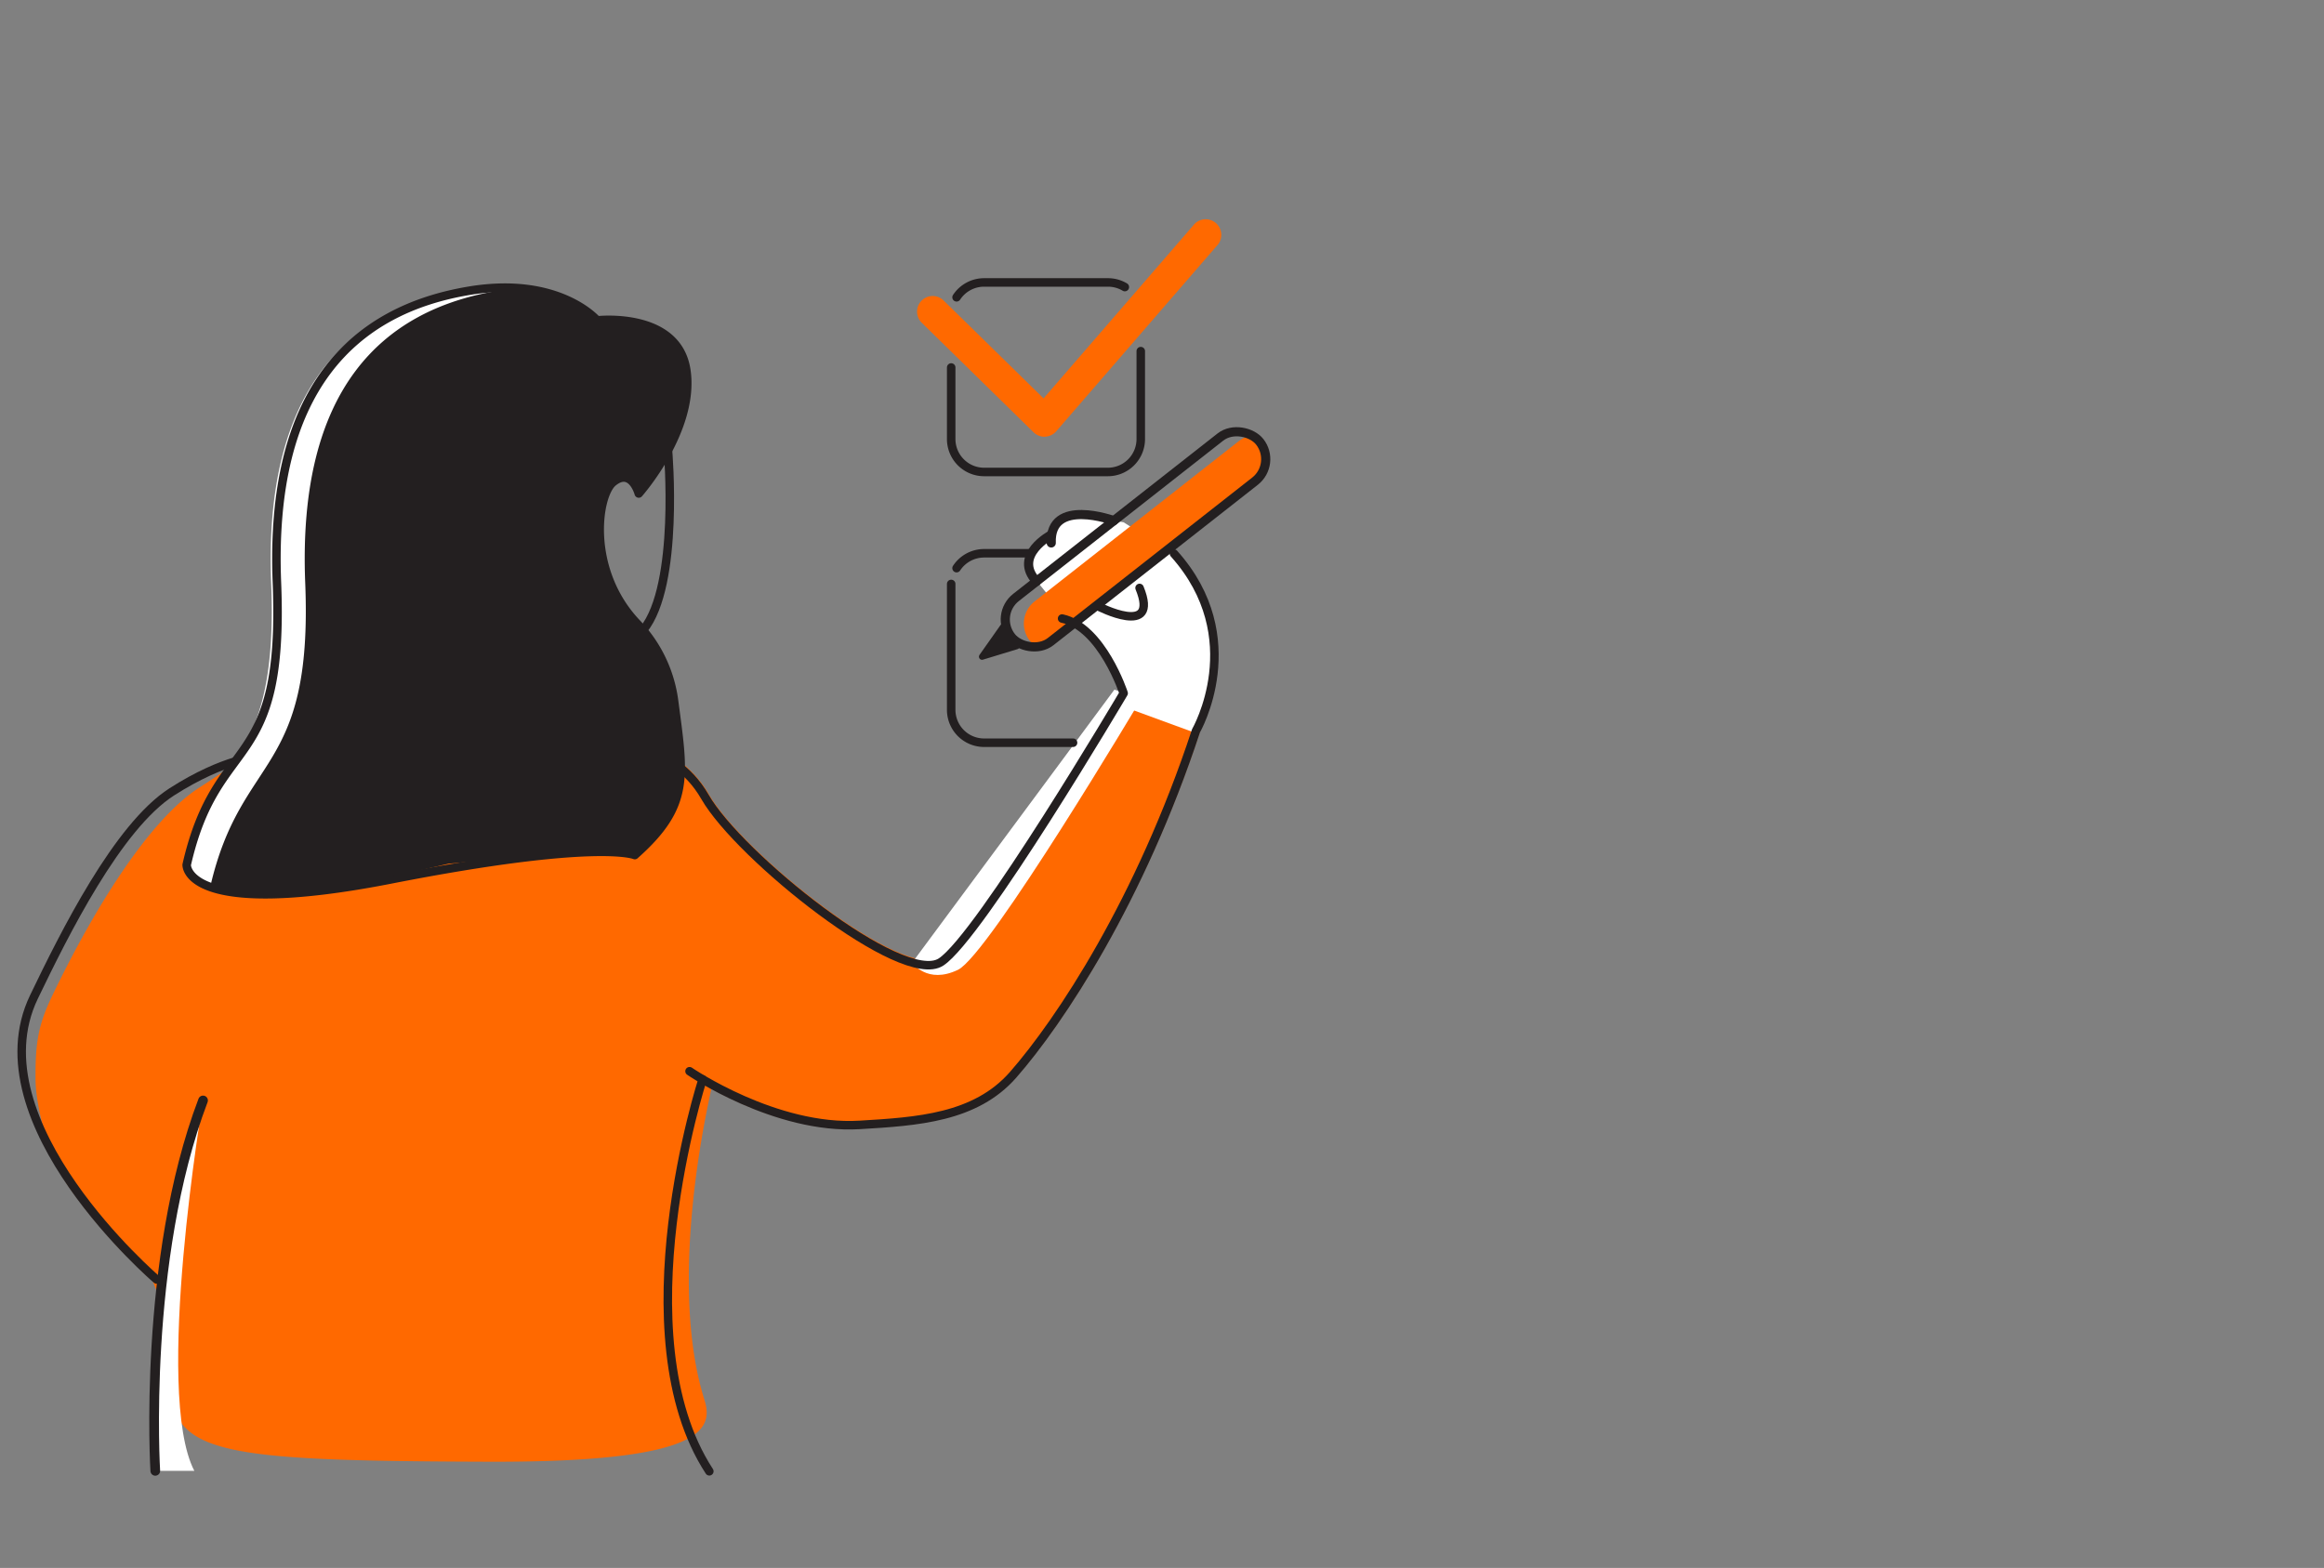 <svg id="Layer_1" data-name="Layer 1" xmlns="http://www.w3.org/2000/svg" viewBox="0 0 1002.76 676.63"><rect x="0" y="0" width="1002.76" height="676.63" fill="#808080" stroke="none"/><defs><style>.cls-1{fill:#ff6900;}.cls-2{fill:#fff;}.cls-3,.cls-4,.cls-6,.cls-7,.cls-8{fill:none;}.cls-3,.cls-4,.cls-5,.cls-6{stroke:#231f20;}.cls-3,.cls-4,.cls-5,.cls-6,.cls-8{stroke-linecap:round;stroke-linejoin:round;}.cls-3{stroke-width:4.18px;}.cls-4{stroke-width:3.67px;}.cls-5,.cls-9{fill:#231f20;}.cls-5{stroke-width:2.68px;}.cls-6{stroke-width:3.95px;}.cls-8{stroke:#fff;stroke-width:0;}</style></defs><path class="cls-1" d="M483.57,301.29l-33.48,50.57c-28.95,45.4-40.52,58.5-45.12,61.49-2,1.3-5.19,1.42-9.5.38-25.06-6.05-77.17-49.21-89.65-71a47.74,47.74,0,0,0-28.67-22.13,22.52,22.52,0,0,0-6.87-.9l-154.57,2.5-7,2.6h0a18.86,18.86,0,0,0-4.64,2.76c-3.12,2.23-8.17,6-18.07,12.33-21.88,14-45.74,53-63.2,89.27-6.15,12.77-7.61,20.2-7.46,36.88.1,10.07,4.8,32.31,14.5,46.24a246.43,246.43,0,0,0,36.06,40.54L73.07,571c-1.06,54.69-7,59.37,138,59.8,91.17.27,97.06-13.45,92.9-26.64-14.71-46.67-1.51-114.31,3-134.35,12.84,7,35.73,17.31,59.37,17.31,1.57,0,3.14,0,4.71-.14,24.89-1.5,50.64-3.05,67.47-22.28,23.35-26.67,56.4-79.78,79.19-148.88Z"/><path class="cls-2" d="M67,634.74s-5.57-90.92,20.61-159.85c0,0-21.39,125.9-3.76,159.85Z"/><path class="cls-3" d="M67,634.74s-5.57-90.92,20.61-159.85"/><path class="cls-4" d="M111.74,326.44s-14.71.61-37.63,15.29c-23.37,15-46.31,61.17-59.47,88.52-26.09,54.2,52.93,121.9,52.93,121.9"/><path class="cls-2" d="M259.2,369.08l0,0c24.25-21.48,21.11-34.48,16.94-66.55a58.88,58.88,0,0,0-15.89-33.26c-22-22.86-17.43-55.37-10.5-61.07,5.58-4.58,8.79-.39,10.22,2.55a9.5,9.5,0,0,1,2-2.55,8,8,0,0,1,4.19-2c6.91-9.74,17.81-28.38,15.23-46.2-3.71-25.68-38.51-21.66-38.51-21.66s-10.26-12.07-33.79-13.89c-2.77.2-5.68.53-8.73,1C150,133.68,113.67,168.2,117,251.64c2.92,72.18-19.93,74.18-34.74,111a16.73,16.73,0,0,0,13.34,22.78l3.83.51,37.19-3.43,42.3-9.78L219.09,369l23.59-1.23Z"/><polygon class="cls-5" points="432.81 270.5 423.73 283.39 438.64 278.85 432.81 270.5"/><path class="cls-2" d="M393.6,415.4s6.41,9.55,19.77,3.1,79.2-117.21,79.2-117.21l-11.74-3.66Z"/><path class="cls-4" d="M412.74,245.18a14.24,14.24,0,0,1,11.89-6.42H478a14.23,14.23,0,0,1,7.34,2"/><path class="cls-4" d="M410.42,252v54.3a14.21,14.21,0,0,0,14.21,14.22H463"/><polygon class="cls-2" points="481.87 303.88 484.82 297.91 474.08 278.57 460.4 266.94 445 247.82 444.38 240.32 449.96 232.73 456.01 225.83 465.57 222.07 484.82 225.39 509.14 240.83 517.71 255.03 523.81 277.91 521.26 302.19 515.75 316.28 481.87 303.88"/><path class="cls-1" d="M540.64,209.09A12.1,12.1,0,0,0,538,188.45a11.94,11.94,0,0,0-3.42,1.87l-88.17,69.22a12.1,12.1,0,0,0-2.05,17h0a12.15,12.15,0,0,0,4.73,3.65,12.22,12.22,0,0,0,3.42-1.88Z"/><path class="cls-4" d="M260,320.46s29.6-2,44.21,23.48S389.3,426,406,415.17s78.83-116,78.83-116-9.3-28.48-26.56-32.25"/><path class="cls-4" d="M297.52,462.28s37,25.36,73.43,23.17c24.75-1.49,49.89-3,66.22-21.66,20.24-23.13,54.75-75.17,78.88-148.42,0,0,23.12-40.07-9.51-76.48"/><path class="cls-4" d="M473.64,261.54s27,14,18.06-7.82"/><path class="cls-4" d="M303.15,465.78s-35.64,110,2.91,169.15"/><rect class="cls-6" x="421.79" y="220.62" width="136.3" height="24.21" rx="12.1" transform="translate(-39.14 352.19) rotate(-38.13)"/><path class="cls-6" d="M480.59,224.68s-27.77-10.2-27,9.63"/><path class="cls-6" d="M453.61,230.79s-16.81,8.88-6.38,20.08"/><path class="cls-1" d="M450.68,188.48a6.76,6.76,0,0,1-4.71-1.92l-48.25-47.27a6.73,6.73,0,0,1,9.42-9.62l43.14,42.25,64.56-74.61A6.74,6.74,0,1,1,525,106.12l-69.25,80a6.7,6.7,0,0,1-4.82,2.32Z"/><path class="cls-7" d="M489,127.14a14.13,14.13,0,0,1,3.19,9v8"/><path class="cls-7" d="M410.42,151.73V136.1a14.21,14.21,0,0,1,.3-2.93"/><path class="cls-4" d="M412.74,128.3a14.24,14.24,0,0,1,11.89-6.42H478a14.23,14.23,0,0,1,7.34,2"/><path class="cls-4" d="M410.42,158.59v30.87a14.22,14.22,0,0,0,14.21,14.22H478a14.22,14.22,0,0,0,14.22-14.22V151.53"/><path class="cls-8" d="M492.22,144.05,525,106.12a6.74,6.74,0,0,0-10.19-8.81L489,127.14"/><path class="cls-8" d="M410.42,151.73l-12.7-12.44a6.73,6.73,0,0,1,9.42-9.62l3.58,3.5"/><polyline class="cls-8" points="410.72 133.17 450.28 171.92 489.03 127.14"/><path class="cls-8" d="M410.42,151.73,446,186.56a6.76,6.76,0,0,0,4.71,1.92H451a6.7,6.7,0,0,0,4.82-2.32l36.44-42.1"/><path class="cls-4" d="M288.22,194.33s5.09,58.06-10.61,77.44"/><path class="cls-4" d="M273.9,369l0,0c24.24-21.48,21.11-34.48,16.94-66.56A59.68,59.68,0,0,0,274.8,269c-21.79-22.85-17.23-55.2-10.32-60.88,8-6.56,11.13,4.85,11.13,4.85s24.25-27.38,20.54-53.06-38.52-21.65-38.52-21.65-16.25-19.14-54.76-12.86c-50.41,8.21-86.75,42.73-83.38,126.17S93.81,315.15,80.55,373.2c0,0-1.18,23.8,88.19,6.29S273.9,369,273.9,369Z"/><path class="cls-9" d="M273.9,369.08l0,0c24.24-21.48,21.11-34.48,16.94-66.55a59.61,59.61,0,0,0-16.08-33.44c-21.79-22.85-17.23-55.21-10.32-60.89,5.59-4.58,8.8-.39,10.23,2.55.63-1.1,2.2.41,2.9-.17,1.59-1.3,2.09-4.26,3.31-4.38,6.9-9.74,17.8-28.38,15.23-46.2-3.71-25.68-38.52-21.66-38.52-21.66s-10.26-12.07-33.78-13.89c-2.78.2-5.69.53-8.74,1-50.41,8.22-86.75,42.74-83.37,126.18s-27.69,73.09-41,131.15l23.38,3.13,37.19-3.43,42.31-9.78L233.78,369l23.59-1.23Z"/></svg>